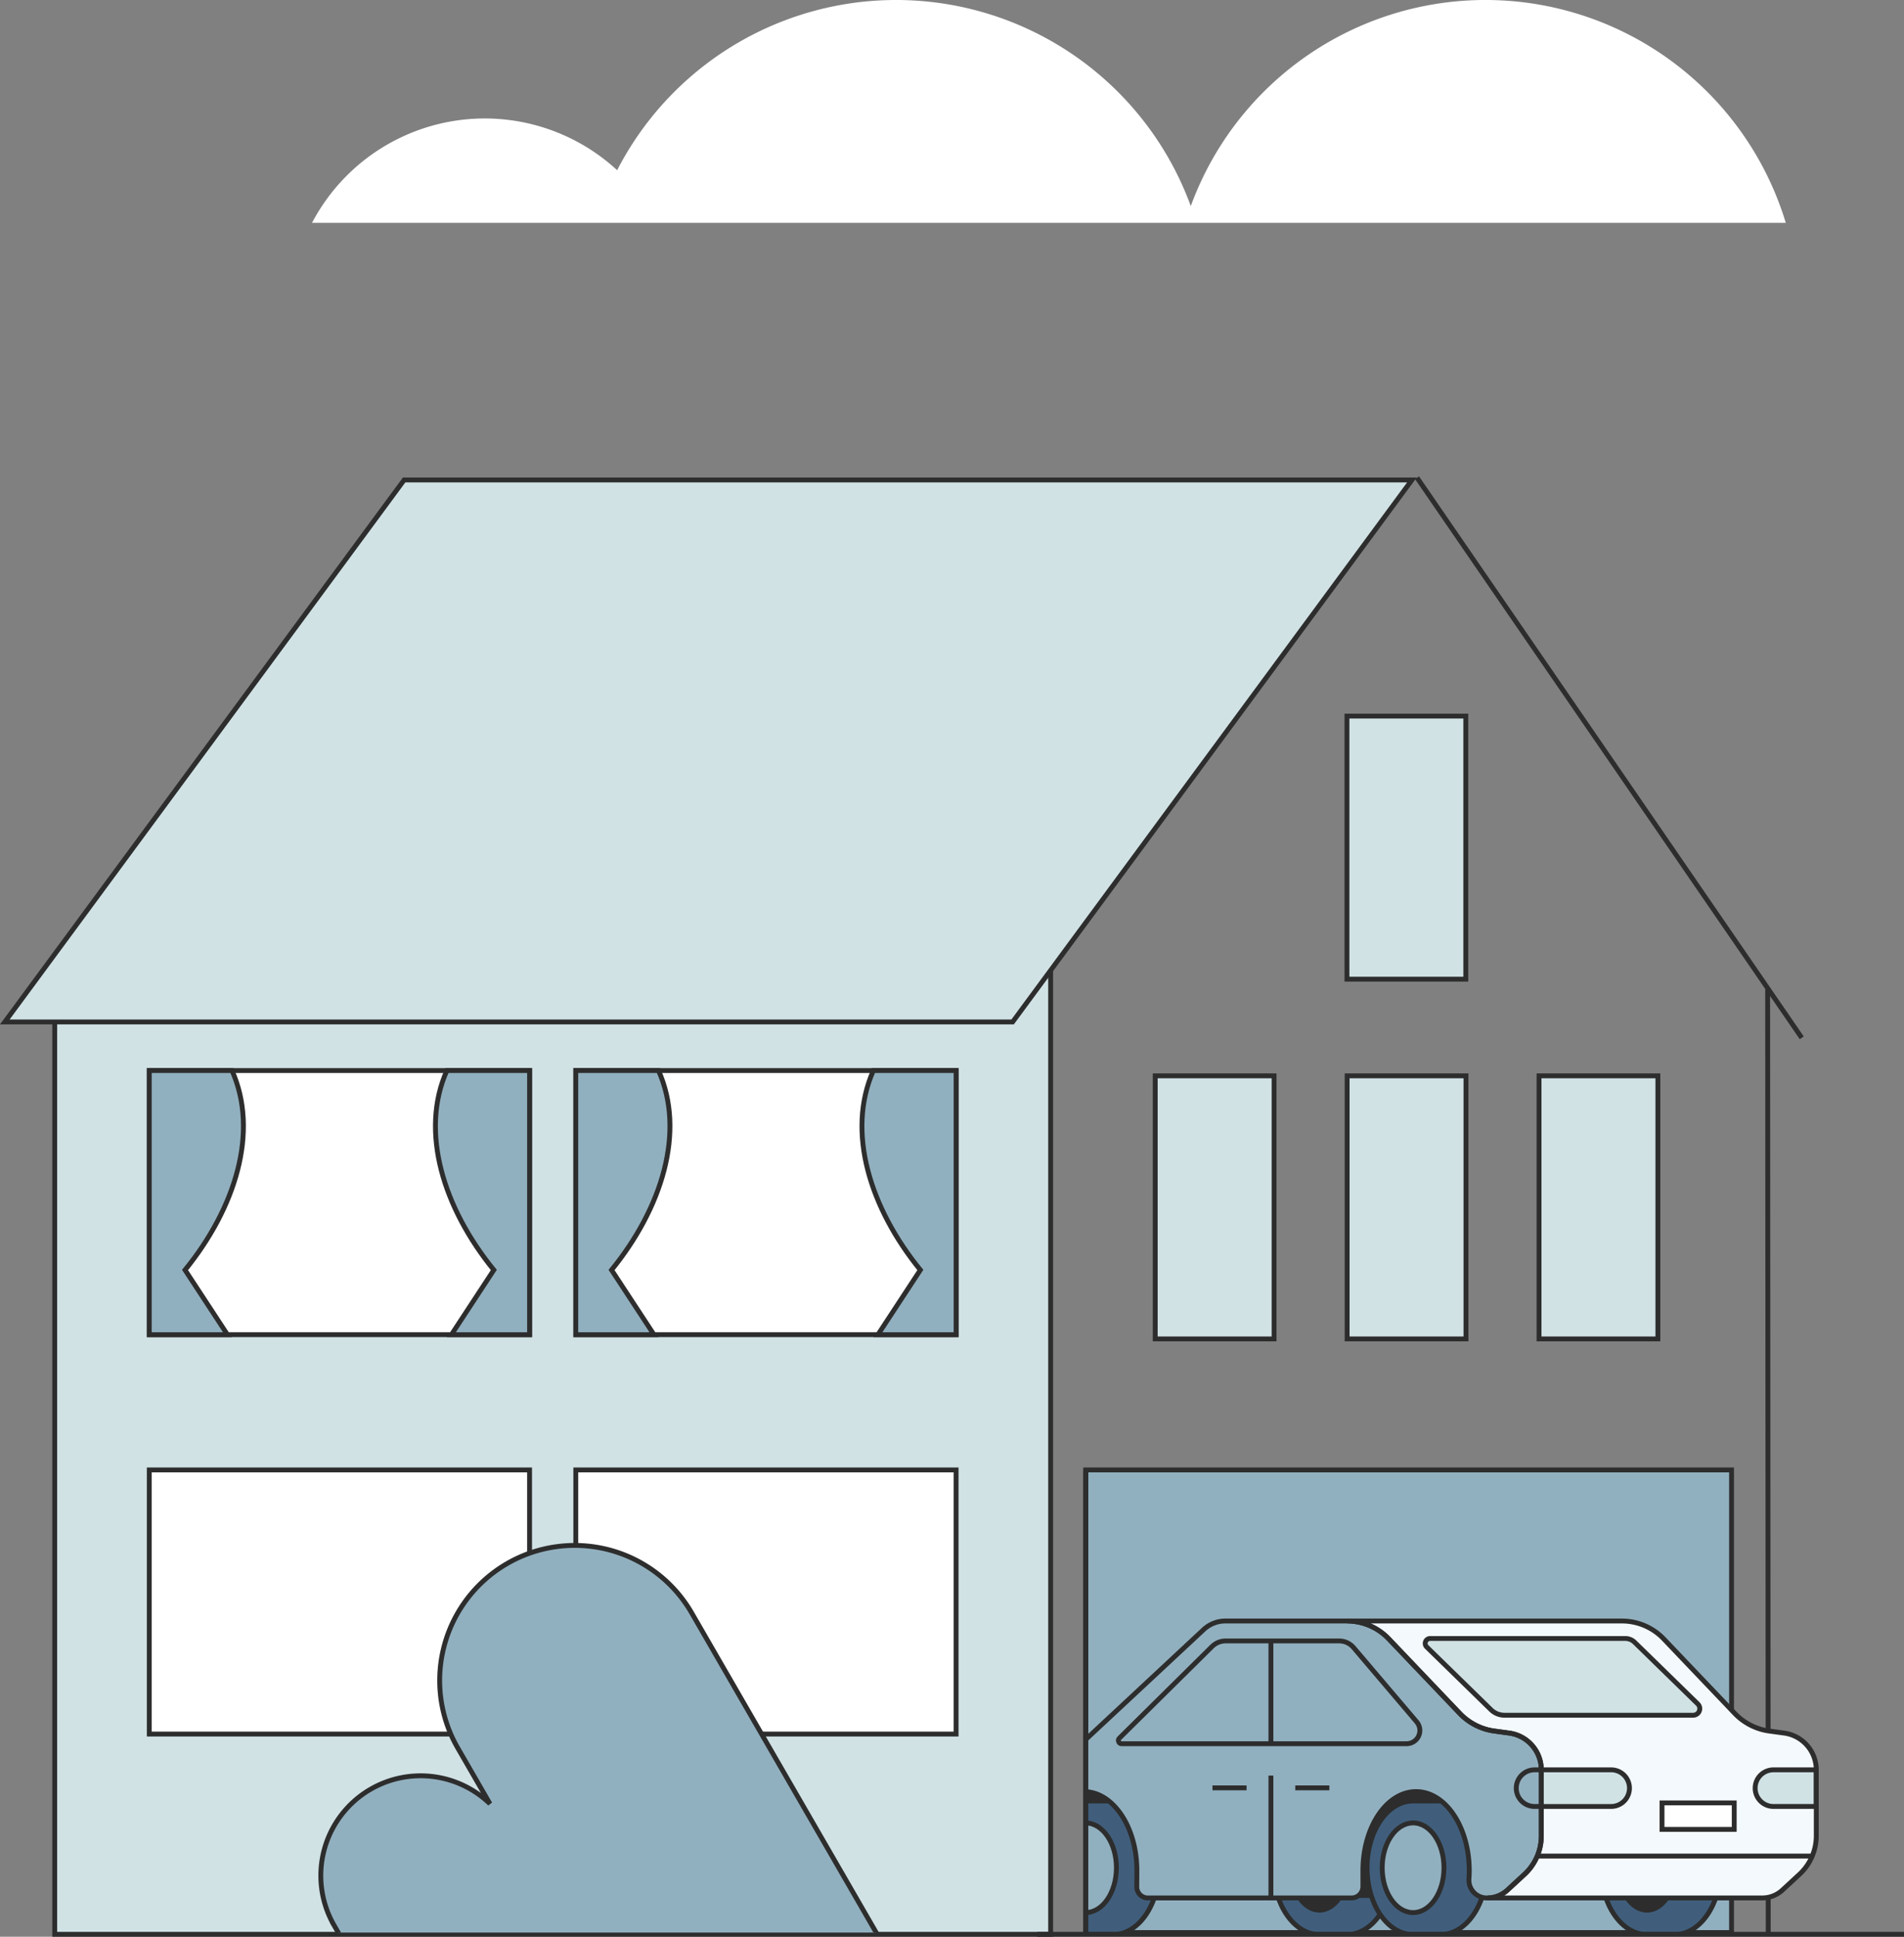 <svg xmlns="http://www.w3.org/2000/svg" xmlns:xlink="http://www.w3.org/1999/xlink" width="390.975" height="397.649" viewBox="0 0 390.975 397.649"><rect x="0" y="0" width="390.975" height="397.649" fill="#808080" stroke="none"/><defs><clipPath id="a"><path d="M782.254,372.55H575.31l-82,111.281H700.258Z" transform="translate(-493.313 -372.55)" fill="none"/></clipPath><clipPath id="b"><rect width="152.135" height="99.83" fill="none"/></clipPath><clipPath id="c"><rect width="166.852" height="95.446" fill="none"/></clipPath><clipPath id="d"><path d="M1127.411,874.418l-3.057-.415a12.04,12.04,0,0,1-7.092-3.621l-14.6-15.316a11.8,11.8,0,0,0-8.541-3.657h-74.686v56.859H1122.9a6.114,6.114,0,0,0,4.147-1.621l3.5-3.229a10.726,10.726,0,0,0,3.452-7.883V881.967A7.617,7.617,0,0,0,1127.411,874.418Z" transform="translate(-1019.431 -851.409)" fill="none" stroke="#2d2d2d" stroke-width="1"/></clipPath><clipPath id="e"><path d="M956.536,878.177,976.1,858.834a4.559,4.559,0,0,1,3.205-1.317h23.96a4.507,4.507,0,0,1,3.434,1.588l13.316,15.67a3.309,3.309,0,0,1,.788,2.143h0a3.309,3.309,0,0,1-3.309,3.309H957.378A1.2,1.2,0,0,1,956.536,878.177Z" transform="translate(-956.178 -857.517)" fill="none"/></clipPath><clipPath id="f"><path d="M0,0H14.34A3.76,3.76,0,0,1,18.1,3.76v0a3.76,3.76,0,0,1-3.76,3.76H0a0,0,0,0,1,0,0V0A0,0,0,0,1,0,0Z" fill="none"/></clipPath><clipPath id="g"><path d="M0,0H8.79a3.76,3.76,0,0,1,3.76,3.76v0a3.76,3.76,0,0,1-3.76,3.76H0a0,0,0,0,1,0,0V0A0,0,0,0,1,0,0Z" transform="translate(12.55 7.519) rotate(-180)" fill="none" stroke="#2d2d2d" stroke-width="1"/></clipPath></defs><g transform="translate(153.475 -268.421)"><g transform="translate(-89.399 268.421)"><path d="M1643.358,424.872a64.431,64.431,0,0,0-122.18-3.442,64.424,64.424,0,0,0-117.795-7.363,40.079,40.079,0,0,0-62.65,10.8Z" transform="translate(-1340.734 -379.12)" fill="#fff"/></g><g transform="translate(-33)"><g transform="translate(102.463 570.222)"><rect width="132.624" height="94.987" transform="translate(0 0)" fill="#91b0bf" stroke="#2d2d2d" stroke-width="1"/></g><g transform="translate(-109.236 467)"><rect width="204.504" height="198.569" transform="translate(0 0)" fill="#d1e2e5" stroke="#2d2d2d" stroke-width="1"/></g><g transform="translate(-119.486 366.965)"><path d="M782.254,372.55H575.31l-82,111.281H700.258Z" transform="translate(-493.313 -372.55)" fill="#d1e2e5" stroke="#2d2d2d" stroke-width="1"/></g><g transform="translate(156.115 415.448)"><g transform="translate(0 0)"><rect width="24.404" height="54.014" fill="#d1e2e5" stroke="#2d2d2d" stroke-width="1"/></g></g><g transform="translate(156.15 489.31)"><g transform="translate(0 0)"><rect width="24.404" height="54.014" fill="#d1e2e5" stroke="#2d2d2d" stroke-width="1"/></g></g><g transform="translate(116.743 489.31)"><g transform="translate(0 0)"><rect width="24.404" height="54.014" fill="#d1e2e5" stroke="#2d2d2d" stroke-width="1"/></g></g><g transform="translate(195.557 489.31)"><g transform="translate(0 0)"><rect width="24.404" height="54.014" fill="#d1e2e5" stroke="#2d2d2d" stroke-width="1"/></g></g><g transform="translate(-89.822 488.225)"><g transform="translate(0)"><g transform="translate(0 0)"><rect width="78.092" height="54.231" fill="#fff" stroke="#2d2d2d" stroke-width="1"/></g><g transform="translate(58.76)"><path d="M686.042,661.348l-8.713,13.287h16.054V620.4H676.4C670.781,632.988,675.728,648.674,686.042,661.348Z" transform="translate(-674.05 -620.404)" fill="#91b0bf" stroke="#2d2d2d" stroke-width="1"/></g><path d="M561.287,661.348,570,674.635H553.946V620.4H570.93C576.548,632.988,571.6,648.674,561.287,661.348Z" transform="translate(-553.946 -620.404)" fill="#91b0bf" stroke="#2d2d2d" stroke-width="1"/></g><g transform="translate(87.583)"><g transform="translate(0 0)"><rect width="78.092" height="54.231" fill="#fff" stroke="#2d2d2d" stroke-width="1"/></g><g transform="translate(58.76)"><path d="M865.06,661.348l-8.713,13.287H872.4V620.4H855.417C849.8,632.988,854.746,648.674,865.06,661.348Z" transform="translate(-853.068 -620.404)" fill="#91b0bf" stroke="#2d2d2d" stroke-width="1"/></g><path d="M740.305,661.348l8.713,13.287H732.964V620.4h16.984C755.566,632.988,750.618,648.674,740.305,661.348Z" transform="translate(-732.964 -620.404)" fill="#91b0bf" stroke="#2d2d2d" stroke-width="1"/></g></g><g transform="translate(-89.822 570.222)"><g transform="translate(0 0)"><g transform="translate(0 0)"><rect width="78.092" height="54.231" fill="#fff" stroke="#2d2d2d" stroke-width="1"/></g></g><g transform="translate(87.583 0)"><g transform="translate(0 0)"><rect width="78.092" height="54.231" fill="#fff" stroke="#2d2d2d" stroke-width="1"/></g></g></g><g transform="translate(-78.162 565.384)"><g transform="translate(0 0)" clip-path="url(#b)"><g transform="translate(16.063 10.182)"><path d="M9100.106-3052.562,9085.418-3078a20.506,20.506,0,0,1-9.647,22.707,20.5,20.5,0,0,1-28-7.5l-23.424-40.572a20.5,20.5,0,0,1,7.5-28,20.509,20.509,0,0,1,24.487,3l-6.608-11.446a27.731,27.731,0,0,1,10.149-37.882,27.732,27.732,0,0,1,37.882,10.149l50.379,87.257a27.733,27.733,0,0,1-10.151,37.882,27.61,27.61,0,0,1-13.84,3.72A27.719,27.719,0,0,1,9100.106-3052.562Z" transform="translate(-9014.099 3191.566)" fill="#91b0bf" stroke="#2d2d2d" stroke-width="1"/></g></g></g><path d="M0,0,.12,193.709" transform="translate(242.5 471.5)" fill="none" stroke="#2d2d2d" stroke-width="1"/><line x2="79" y2="115" transform="translate(170.5 366.5)" fill="none" stroke="#2d2d2d" stroke-width="1"/><g transform="translate(102.463 570.222)" clip-path="url(#c)"><g transform="translate(115.42 75.559)"><ellipse cx="5.49" cy="7.967" rx="5.49" ry="7.967" fill="#2861a4"/></g><g transform="translate(115.421 75.559)"><path d="M1188.381,945.133c-2.716,0-4.966,2.865-5.407,6.624a11.519,11.519,0,0,1-.084-1.343c0-4.4,2.458-7.967,5.49-7.967s5.49,3.567,5.49,7.967a11.493,11.493,0,0,1-.083,1.343C1193.347,948,1191.1,945.133,1188.381,945.133Z" transform="translate(-1182.891 -942.447)" fill="#4ebee5"/></g><g transform="translate(46.459 75.559)"><ellipse cx="5.49" cy="7.967" rx="5.49" ry="7.967" fill="#2861a4"/></g><g transform="translate(46.459 75.559)"><path d="M1047.424,945.133c-2.716,0-4.966,2.865-5.407,6.624a11.518,11.518,0,0,1-.084-1.343c0-4.4,2.458-7.967,5.491-7.967s5.49,3.567,5.49,7.967a11.545,11.545,0,0,1-.084,1.343C1052.39,948,1050.14,945.133,1047.424,945.133Z" transform="translate(-1041.934 -942.447)" fill="#4ebee5"/></g><g transform="translate(49.854 80.595)"><path d="M1050.969,958.6c-1.155,0-2.1-1.315-2.1-2.93s.94-2.931,2.1-2.931,2.1,1.315,2.1,2.931S1052.124,958.6,1050.969,958.6Zm0-5.372c-.886,0-1.606,1.1-1.606,2.442s.721,2.441,1.606,2.441,1.607-1.1,1.607-2.441S1051.854,953.23,1050.969,953.23Z" transform="translate(-1048.873 -952.741)" fill="#4ebee5"/></g><g transform="translate(35.449 31.02)"><path d="M1127.411,874.418l-3.057-.415a12.04,12.04,0,0,1-7.092-3.621l-14.6-15.316a11.8,11.8,0,0,0-8.541-3.657h-74.686v56.859H1122.9a6.114,6.114,0,0,0,4.147-1.621l3.5-3.229a10.726,10.726,0,0,0,3.452-7.883V881.967A7.617,7.617,0,0,0,1127.411,874.418Z" transform="translate(-1019.431 -851.409)" fill="#f4f9fd"/></g><g transform="translate(105.816 67.973)"><path d="M1178.388,926.941h-5.68c-5.218,0-9.448,6.138-9.448,13.71s4.23,13.71,9.448,13.71h5.68c5.218,0,9.448-6.138,9.448-13.71S1183.606,926.941,1178.388,926.941Z" transform="translate(-1163.26 -926.941)" fill="#405e7c" stroke="#2d2d2d" stroke-width="1"/><g transform="translate(3.104 4.504)"><ellipse cx="6.344" cy="9.205" rx="6.344" ry="9.205" fill="#2d2d2d"/></g><g transform="translate(3.104 4.504)"><path d="M1175.948,939.251c-3.139,0-5.738,3.31-6.247,7.653a13.27,13.27,0,0,1-.1-1.551c0-5.084,2.84-9.205,6.344-9.205s6.343,4.121,6.343,9.205a13.3,13.3,0,0,1-.1,1.551C1181.686,942.561,1179.087,939.251,1175.948,939.251Z" transform="translate(-1169.605 -936.148)" fill="#8ed8f1"/></g><g transform="translate(7.026 10.323)"><path d="M1180.043,954.814c-1.335,0-2.421-1.519-2.421-3.385s1.086-3.386,2.421-3.386,2.421,1.519,2.421,3.386S1181.378,954.814,1180.043,954.814Zm0-6.207c-1.023,0-1.856,1.266-1.856,2.821s.833,2.82,1.856,2.82,1.856-1.265,1.856-2.82S1181.067,948.607,1180.043,948.607Z" transform="translate(-1177.622 -948.042)" fill="#8ed8f1"/></g></g><g transform="translate(38.553 67.973)"><path d="M1040.9,926.941h-5.679c-5.218,0-9.448,6.138-9.448,13.71s4.23,13.71,9.448,13.71h5.679c5.218,0,9.448-6.138,9.448-13.71S1046.12,926.941,1040.9,926.941Z" transform="translate(-1025.775 -926.941)" fill="#405e7c" stroke="#2d2d2d" stroke-width="1"/><g transform="translate(3.104 4.504)"><ellipse cx="6.344" cy="9.205" rx="6.344" ry="9.205" fill="#2d2d2d"/></g><g transform="translate(3.104 4.504)"><path d="M1038.464,939.251c-3.139,0-5.737,3.31-6.247,7.653a13.324,13.324,0,0,1-.1-1.551c0-5.084,2.84-9.205,6.344-9.205s6.344,4.121,6.344,9.205a13.269,13.269,0,0,1-.1,1.551C1044.2,942.561,1041.6,939.251,1038.464,939.251Z" transform="translate(-1032.12 -936.148)" fill="#8ed8f1"/></g><g transform="translate(7.026 10.323)"><path d="M1042.558,954.814c-1.335,0-2.421-1.519-2.421-3.385s1.086-3.386,2.421-3.386,2.421,1.519,2.421,3.386S1043.893,954.814,1042.558,954.814Zm0-6.207c-1.023,0-1.856,1.266-1.856,2.821s.833,2.82,1.856,2.82,1.856-1.265,1.856-2.82S1043.582,948.607,1042.558,948.607Z" transform="translate(-1040.137 -948.042)" fill="#8ed8f1"/></g></g><g transform="translate(35.449 31.02)"><g clip-path="url(#d)"><g transform="translate(45.75 25.698)"><rect width="73.15" height="35.814" fill="#f4f9fd"/></g><path d="M56,0H0" transform="translate(57.588 48.258)" fill="none" stroke="#2d2d2d" stroke-width="1"/></g></g><g transform="translate(-3.216 63.729)"><rect width="83.906" height="24.15" fill="#2d2d2d"/></g><g transform="translate(-9.48 67.973)"><path d="M942.723,926.941h-5.68c-5.218,0-9.448,6.138-9.448,13.71s4.23,13.71,9.448,13.71h5.68c5.218,0,9.448-6.138,9.448-13.71S947.941,926.941,942.723,926.941Z" transform="translate(-927.595 -926.941)" fill="#405e7c" stroke="#2d2d2d" stroke-width="1"/><g transform="translate(3.104 4.504)"><ellipse cx="6.344" cy="9.205" rx="6.344" ry="9.205" fill="#91b0bf" stroke="#2d2d2d" stroke-width="1"/></g></g><g transform="translate(69.717 34.61)"><path d="M1079.932,857.686l13.2,12.884a3.976,3.976,0,0,0,2.778,1.131h38.745a1.352,1.352,0,0,0,.944-2.319l-12.96-12.65a2.768,2.768,0,0,0-1.932-.787h-40.067A1.015,1.015,0,0,0,1079.932,857.686Z" transform="translate(-1079.624 -855.946)" fill="#d1e2e5" stroke="#2d2d2d" stroke-width="1"/></g><g transform="translate(57.783 67.973)"><path d="M1080.207,926.941h-5.679c-5.218,0-9.448,6.138-9.448,13.71s4.23,13.71,9.448,13.71h5.679c5.218,0,9.448-6.138,9.448-13.71S1085.425,926.941,1080.207,926.941Z" transform="translate(-1065.08 -926.941)" fill="#405e7c" stroke="#2d2d2d" stroke-width="1"/><g transform="translate(3.104 4.504)"><ellipse cx="6.344" cy="9.205" rx="6.344" ry="9.205" fill="#91b0bf" stroke="#2d2d2d" stroke-width="1"/></g></g><g transform="translate(-1.546 31.02)"><path d="M1032.327,874.418,1029.27,874a12.04,12.04,0,0,1-7.092-3.621l-14.6-15.316a11.8,11.8,0,0,0-8.541-3.657H974.06a6.567,6.567,0,0,0-4.478,1.764l-25.769,24.019.2,9.307a7.469,7.469,0,0,1,.939-.063c6.029,0,10.918,7.252,10.918,16.2,0,1.154-.01,2.259-.019,3.339a2.278,2.278,0,0,0,2.278,2.3h41.821a2.337,2.337,0,0,0,2.337-2.337v-3.3c0-8.946,4.888-16.2,10.918-16.2s10.918,7.252,10.918,16.2q0,.85-.058,1.677a3.662,3.662,0,0,0,3.629,3.958h.123a6.114,6.114,0,0,0,4.146-1.621l3.5-3.229a10.726,10.726,0,0,0,3.452-7.883V881.967A7.618,7.618,0,0,0,1032.327,874.418Z" transform="translate(-943.813 -851.409)" fill="#91b0bf" stroke="#2d2d2d" stroke-width="1"/></g><g transform="translate(6.216 34.61)"><g transform="translate(-956.178 -857.517)" fill="#91b0bf"><path d="M 1015.865 879.125 L 957.346 879.125 C 956.932 879.125 956.77 878.808 956.73 878.712 C 956.69 878.615 956.584 878.276 956.878 877.985 L 975.92 859.155 C 976.663 858.421 977.646 858.017 978.689 858.017 L 1002.014 858.017 C 1003.156 858.017 1004.236 858.516 1004.976 859.387 L 1017.938 874.641 C 1018.356 875.133 1018.586 875.759 1018.586 876.404 C 1018.586 877.904 1017.366 879.125 1015.865 879.125 Z" stroke="none"/><path d="M 1015.865 878.625 C 1017.09 878.625 1018.086 877.628 1018.086 876.404 C 1018.086 875.877 1017.898 875.366 1017.557 874.965 L 1004.595 859.711 C 1003.95 858.952 1003.01 858.517 1002.014 858.517 L 978.689 858.517 C 977.779 858.517 976.92 858.87 976.272 859.51 L 957.23 878.34 C 957.208 878.362 957.151 878.419 957.193 878.522 C 957.235 878.625 957.316 878.625 957.346 878.625 L 1015.865 878.625 M 1015.865 879.625 L 957.346 879.625 C 956.305 879.625 955.785 878.362 956.527 877.629 L 975.569 858.799 C 976.4 857.977 977.521 857.517 978.689 857.517 L 1002.014 857.517 C 1003.301 857.517 1004.523 858.082 1005.357 859.063 L 1018.32 874.318 C 1018.814 874.9 1019.086 875.639 1019.086 876.404 C 1019.086 878.182 1017.644 879.625 1015.865 879.625 Z" stroke="none" fill="#2d2d2d"/></g></g><g transform="translate(93.561 61.578)"><path d="M0,0H14.34A3.76,3.76,0,0,1,18.1,3.76v0a3.76,3.76,0,0,1-3.76,3.76H0a0,0,0,0,1,0,0V0A0,0,0,0,1,0,0Z" fill="#d1e2e5" stroke="#2d2d2d" stroke-width="1"/></g><g transform="translate(88.417 61.578)"><path d="M3.76,0H5.144a0,0,0,0,1,0,0V7.519a0,0,0,0,1,0,0H3.76A3.76,3.76,0,0,1,0,3.76v0A3.76,3.76,0,0,1,3.76,0Z" fill="#91b0bf" stroke="#2d2d2d" stroke-width="1"/></g><line y1="21" transform="translate(38.037 35.278)" fill="none" stroke="#2d2d2d" stroke-width="1"/><path d="M0,21V-4.52" transform="translate(38.037 67.278)" fill="none" stroke="#2d2d2d" stroke-width="1"/><line x2="7" transform="translate(26.037 65.278)" fill="none" stroke="#2d2d2d" stroke-width="1"/><line x2="7" transform="translate(43.037 65.278)" fill="none" stroke="#2d2d2d" stroke-width="1"/></g><g transform="translate(239.934 631.8)"><g transform="translate(0 0)"><path d="M0,0H8.79a3.76,3.76,0,0,1,3.76,3.76v0a3.76,3.76,0,0,1-3.76,3.76H0a0,0,0,0,1,0,0V0A0,0,0,0,1,0,0Z" transform="translate(12.55 7.519) rotate(-180)" fill="#d1e2e5" stroke="#2d2d2d" stroke-width="1"/></g></g><g transform="translate(220.812 638.587)"><rect width="14.825" height="5.438" transform="translate(0 0)" fill="#fff" stroke="#2d2d2d" stroke-width="1"/></g><line y2="95" transform="translate(102.5 570.5)" fill="none" stroke="#2d2d2d" stroke-width="1"/><path d="M-1609.531-2559.141h-56.386a6.111,6.111,0,0,0,4.073-1.62l3.5-3.229a10.756,10.756,0,0,0,3.452-7.883v-13.568a7.617,7.617,0,0,0-1.88-5.011,7.615,7.615,0,0,0-4.712-2.538l-3.057-.415a12.082,12.082,0,0,1-7.093-3.621l-14.6-15.316a11.852,11.852,0,0,0-8.54-3.657h56.46a11.858,11.858,0,0,1,8.542,3.657l14.6,15.316a12.078,12.078,0,0,0,7.092,3.621l3.057.416a7.612,7.612,0,0,1,4.712,2.537,7.617,7.617,0,0,1,1.88,5.011v13.568a10.757,10.757,0,0,1-3.452,7.883l-3.5,3.229A6.1,6.1,0,0,1-1609.531-2559.141Z" transform="translate(1850.917 3217.242)" fill="none" stroke="#2d2d2d" stroke-width="1"/><line x2="178" transform="translate(92.5 665.57)" fill="none" stroke="#2d2d2d" stroke-width="1"/></g></g></svg>